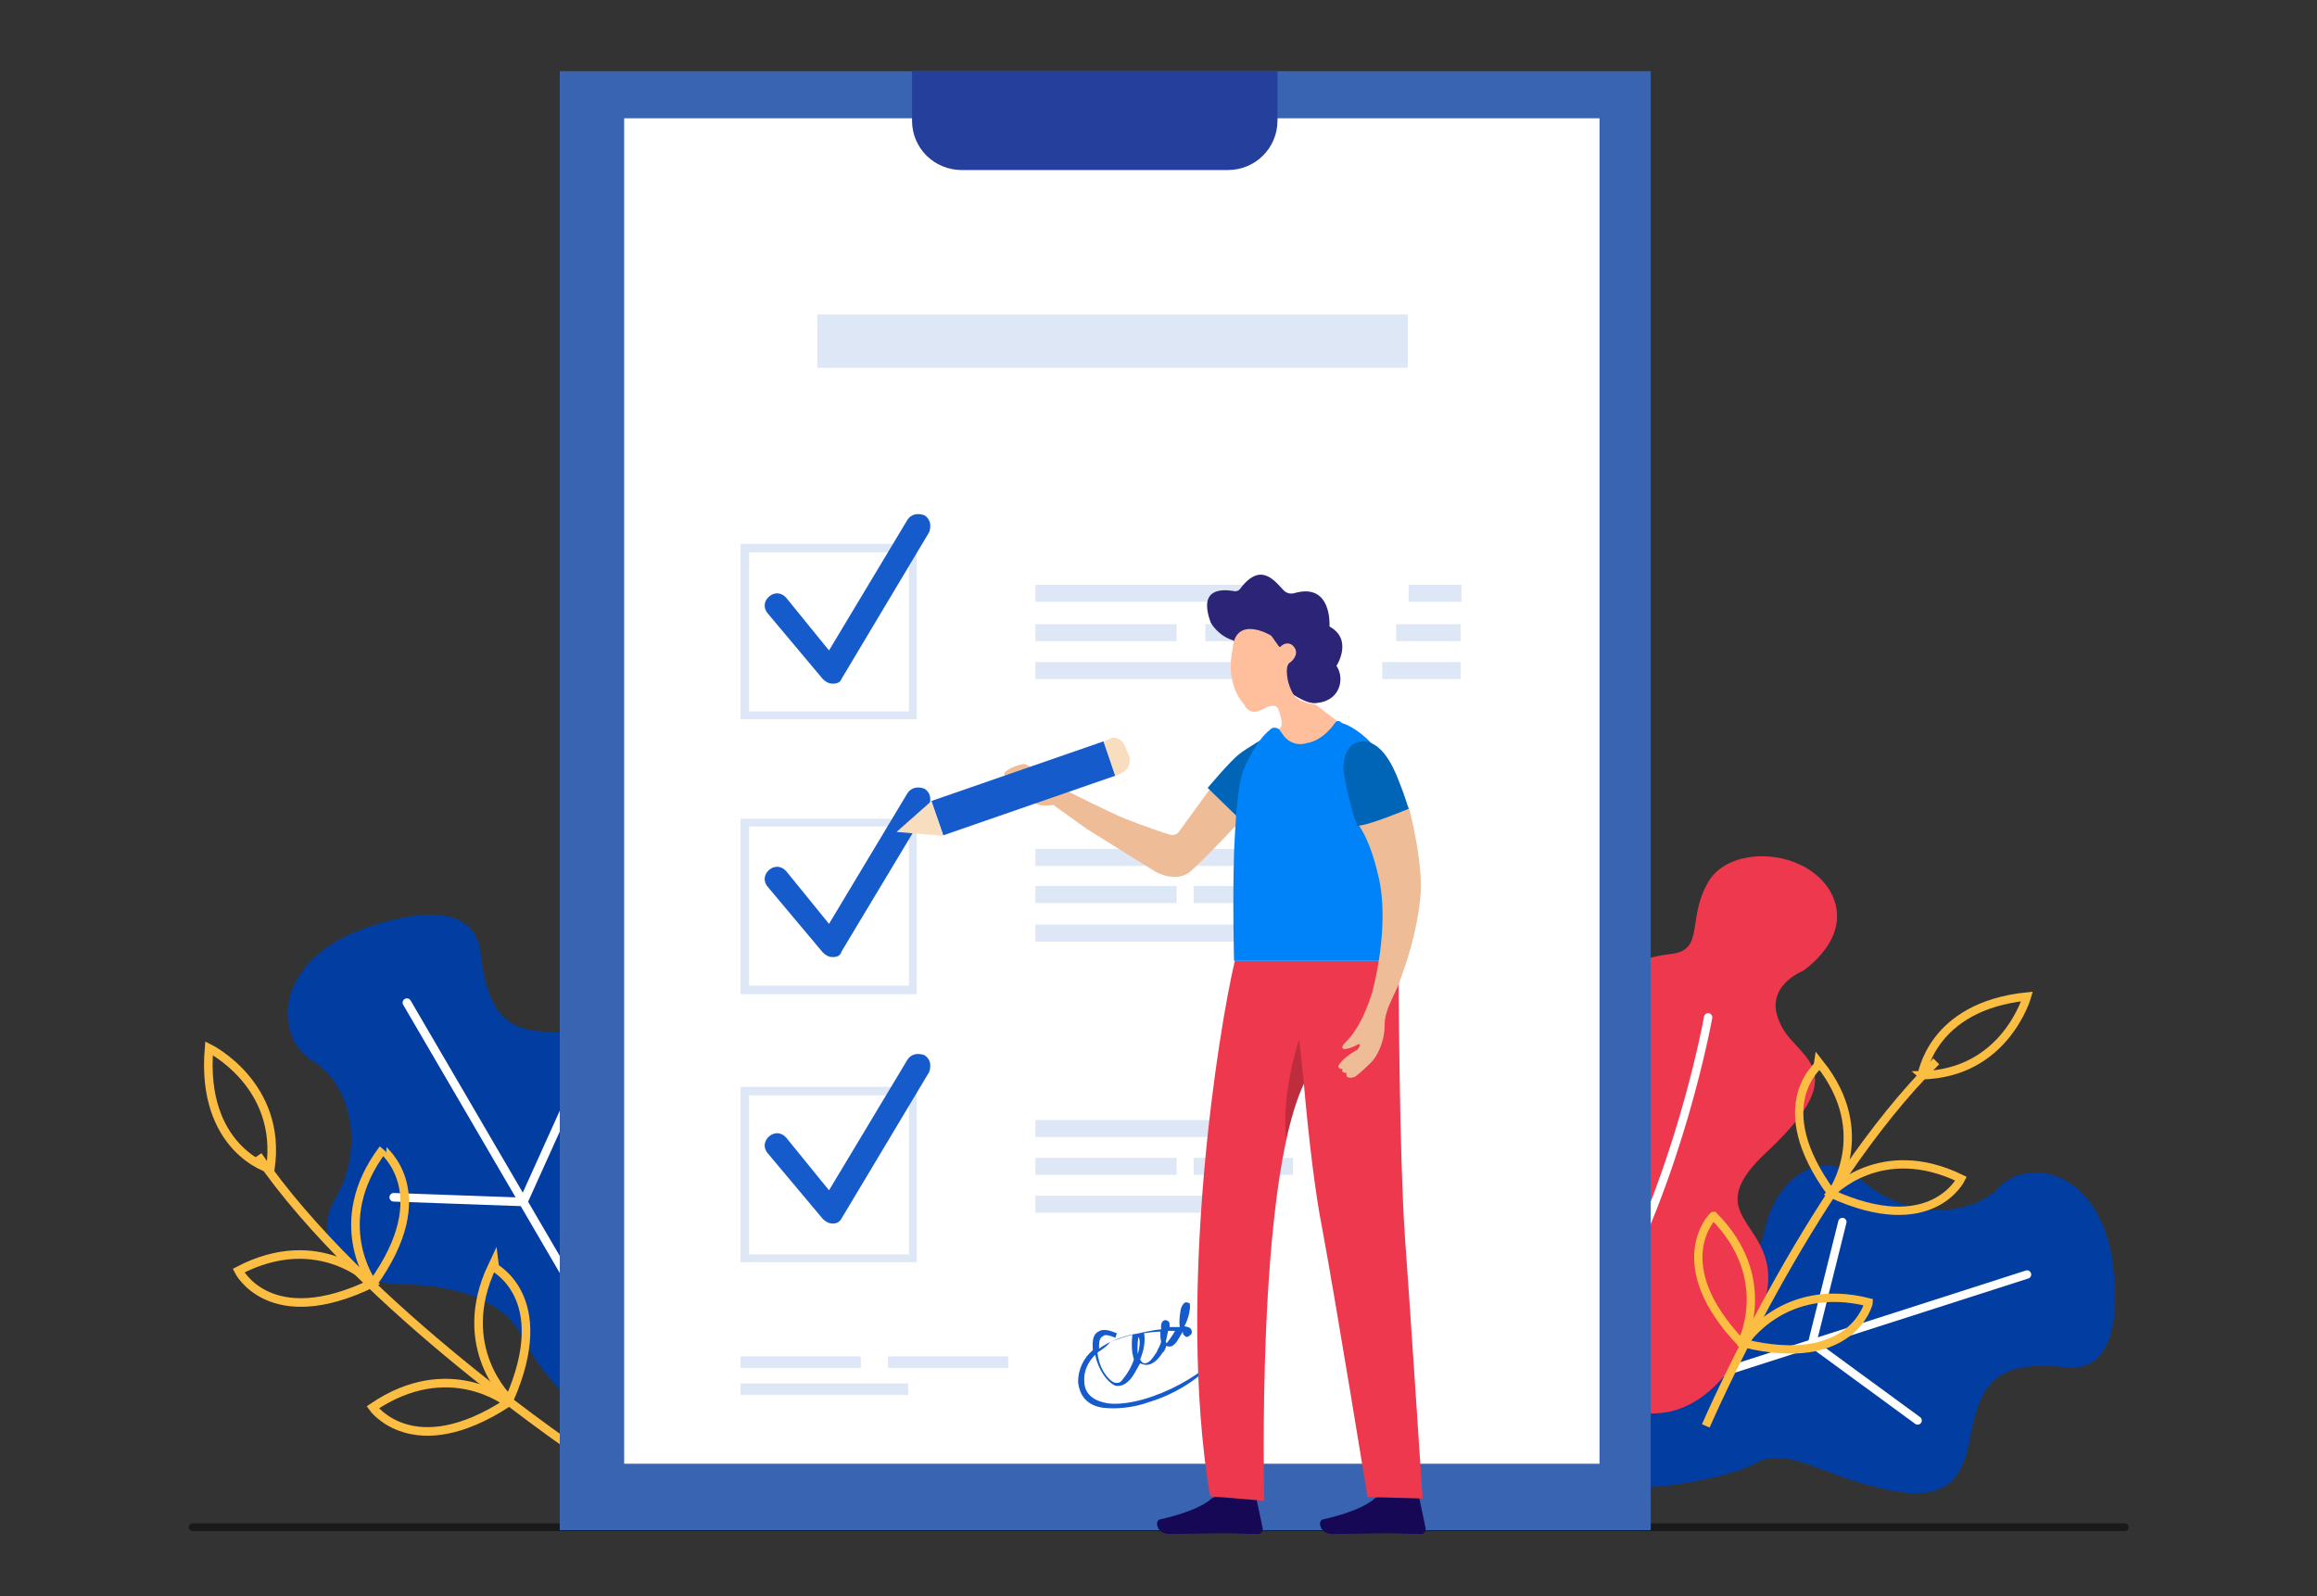<svg width="270" height="186" viewBox="0 0 270 186" fill="none" xmlns="http://www.w3.org/2000/svg">
<rect x="0" y="0" width="270" height="186" fill="#333333" stroke="none"/>
<g clip-path="url(#clip0_1409_4158)">
<path d="M247.594 178.41H22.452C22.181 178.41 22 178.23 22 177.96C22 177.69 22.181 177.51 22.452 177.51H247.594C247.866 177.51 248.047 177.69 248.047 177.96C248.047 178.23 247.866 178.41 247.594 178.41Z" fill="#1A1A1A"/>
<path d="M41.088 108.734C41.088 108.734 55.103 102.614 56.007 111.074C56.911 119.534 60.347 120.074 64.054 120.254C67.671 120.704 74.543 118.364 74.904 127.364C75.447 136.364 72.101 141.134 75.356 144.734C78.431 148.334 86.478 166.964 78.431 168.044C70.383 169.124 63.059 160.304 60.889 155.894C58.719 151.214 52.3 149.684 46.965 149.684C41.63 149.684 35.663 145.544 39.099 139.604C42.625 133.484 40.726 126.194 36.476 123.674C32.227 121.154 31.594 112.964 41.088 108.734Z" fill="#023EA1"/>
<path d="M47.417 116.834L80.781 173.984" stroke="white" stroke-miterlimit="10" stroke-linecap="round" stroke-linejoin="round"/>
<path d="M67.4 125.834L60.98 140.054L45.88 139.514" stroke="white" stroke-miterlimit="10" stroke-linecap="round" stroke-linejoin="round"/>
<path d="M68.213 169.754C68.213 169.754 42.173 152.384 30.057 134.654" stroke="#FCBE42" stroke-miterlimit="10"/>
<path d="M24.36 122.144C24.36 122.144 32.95 126.374 31.504 136.184C31.413 136.274 23.366 133.844 24.36 122.144Z" stroke="#FCBE42" stroke-miterlimit="10"/>
<path d="M43.439 149.594C43.439 149.594 38.195 142.484 44.614 133.934C44.524 134.024 51.124 138.884 43.439 149.594Z" stroke="#FCBE42" stroke-miterlimit="10"/>
<path d="M59.352 163.094C59.352 163.094 52.842 157.064 57.363 147.524C57.363 147.614 64.687 150.944 59.352 163.094Z" stroke="#FCBE42" stroke-miterlimit="10"/>
<path d="M59.171 163.454C59.171 163.454 52.3 157.964 43.438 163.994C43.438 163.994 48.14 170.654 59.171 163.454Z" stroke="#FCBE42" stroke-miterlimit="10"/>
<path d="M43.439 149.504C43.439 149.504 37.291 143.114 27.797 148.064C27.797 148.064 31.414 155.354 43.439 149.504Z" stroke="#FCBE42" stroke-miterlimit="10"/>
<path d="M245.976 145.814C245.976 145.814 248.87 160.304 240.641 159.314C232.504 158.414 231.148 161.654 230.153 164.984C229.068 168.314 229.701 175.334 221.021 173.804C212.34 172.274 208.543 168.314 204.474 170.564C200.315 172.814 181.056 176.414 181.598 168.674C182.231 160.844 192.177 155.714 196.879 154.724C201.581 153.644 204.564 147.884 205.74 142.934C206.825 137.984 211.888 133.034 217.042 137.624C222.196 142.124 229.52 141.854 232.866 138.434C236.03 135.014 243.806 135.914 245.976 145.814Z" fill="#023EA1"/>
<path d="M236.212 148.514L174.817 168.224" stroke="white" stroke-width="0.97" stroke-miterlimit="10" stroke-linecap="round" stroke-linejoin="round"/>
<path d="M223.463 165.524L211.166 156.524L214.692 142.394" stroke="white" stroke-width="0.97" stroke-miterlimit="10" stroke-linecap="round" stroke-linejoin="round"/>
<path d="M210.08 113.144C210.08 113.144 216.138 109.184 213.335 103.964C210.442 98.834 201.581 98.384 199.049 102.794C196.518 107.204 198.688 110.714 194.709 111.164C190.731 111.614 179.971 114.674 181.237 120.074C182.503 125.474 188.561 126.104 185.034 132.674C181.598 139.334 168.669 139.874 174.184 149.594C179.609 159.494 193.262 173.354 202.937 157.514C212.702 141.764 195.433 143.834 206.102 134.024C216.5 124.214 208.995 123.314 207.368 119.084C205.469 114.944 210.08 113.144 210.08 113.144Z" fill="#EE384E"/>
<path d="M199.049 118.544C199.049 118.544 195.703 137.354 187.023 152.564C178.524 167.864 174.455 169.844 174.455 169.844" stroke="white" stroke-width="0.97" stroke-miterlimit="10" stroke-linecap="round" stroke-linejoin="round"/>
<path d="M198.777 166.154C198.777 166.154 210.713 138.434 225.632 123.674" stroke="#FCBE42" stroke-width="0.97" stroke-miterlimit="10"/>
<path d="M236.211 116.114C236.211 116.114 233.679 125.114 223.914 125.294C224.004 125.384 224.909 117.284 236.211 116.114Z" stroke="#FCBE42" stroke-width="0.97" stroke-miterlimit="10"/>
<path d="M213.335 139.064C213.335 139.064 219.122 132.764 228.525 137.354C228.525 137.354 225.089 144.464 213.335 139.064Z" stroke="#FCBE42" stroke-width="0.97" stroke-miterlimit="10"/>
<path d="M203.208 156.524C203.208 156.524 207.819 149.234 217.765 151.754C217.765 151.934 215.776 159.584 203.208 156.524Z" stroke="#FCBE42" stroke-width="0.97" stroke-miterlimit="10"/>
<path d="M202.937 156.524C202.937 156.524 206.915 148.964 199.682 141.674C199.592 141.674 194.076 147.254 202.937 156.524Z" stroke="#FCBE42" stroke-width="0.97" stroke-miterlimit="10"/>
<path d="M213.425 139.064C213.425 139.064 218.489 132.044 212.069 123.944C212.069 124.034 205.83 128.714 213.425 139.064Z" stroke="#FCBE42" stroke-width="0.97" stroke-miterlimit="10"/>
<path d="M192.358 8.294H65.23V178.304H192.358V8.294Z" fill="#3864B2"/>
<path d="M186.391 13.784H72.734V170.564H186.391V13.784Z" fill="white"/>
<path d="M106.279 8.294V14.054C106.279 17.294 108.901 19.814 112.066 19.814H143.08C146.335 19.814 148.866 17.204 148.866 14.054V8.294H106.279Z" fill="#25409C"/>
<path d="M133.947 163.364C132.229 163.994 130.421 164.174 129.065 164.084C126.895 163.994 125.81 162.824 125.629 161.024C125.629 159.584 126.262 158.234 127.347 157.334C127.347 157.244 127.347 157.154 127.347 157.154C127.256 156.164 127.437 155.444 127.98 155.174C128.794 154.634 129.969 155.354 130.15 155.354L129.969 155.894C129.788 155.804 128.794 155.354 128.522 155.714C128.07 155.894 128.07 156.524 128.07 157.154C129.065 156.434 130.331 155.894 131.777 155.534C132.953 155.354 134.128 154.994 135.304 154.904C135.304 154.814 135.304 154.724 135.304 154.454C135.304 154.274 135.394 153.914 135.756 153.824C135.846 153.824 135.937 153.824 136.208 154.004C136.298 154.094 136.298 154.454 136.298 154.634C136.75 154.634 137.022 154.634 137.474 154.634C137.383 154.004 137.474 153.284 137.564 152.744C137.655 152.114 138.016 151.754 138.197 151.754C138.378 151.754 138.649 151.844 138.649 151.934C138.74 152.384 138.559 153.554 138.016 154.544C138.559 154.634 138.74 154.724 138.83 154.994C138.92 155.084 138.92 155.444 138.74 155.534C138.288 155.984 138.107 155.714 138.016 155.624C137.926 155.534 137.835 155.534 137.835 155.174C137.383 155.894 137.112 156.524 136.66 156.794C136.479 156.974 136.117 156.884 136.027 156.884L135.937 156.794C135.846 156.974 135.756 157.424 135.485 157.604C134.852 158.594 134.219 159.044 133.586 159.044C133.405 159.044 133.043 158.954 132.862 158.864C132.41 159.584 132.139 160.304 131.597 160.844C131.054 161.384 130.602 161.564 129.969 161.474C128.974 161.024 127.98 159.584 127.618 157.874C126.804 158.684 126.262 159.764 126.352 160.934C126.352 162.374 127.347 163.274 129.246 163.544C133.947 163.994 142.085 159.494 142.718 156.434C141.904 159.134 138.107 162.104 133.947 163.364ZM127.889 157.604C128.07 159.494 129.155 160.844 129.879 161.114C130.331 161.204 130.602 161.114 130.873 160.664C131.416 160.034 131.868 159.224 132.139 158.414C132.049 158.234 132.049 157.964 131.958 157.694C131.868 157.064 131.868 156.254 131.958 155.534C131.144 155.714 130.24 156.074 129.426 156.344C128.884 156.974 128.432 157.244 127.889 157.604ZM132.862 158.414C132.953 158.504 133.043 158.864 133.405 158.864C133.857 158.864 134.219 158.414 134.761 157.604C134.942 157.154 135.213 156.794 135.304 156.344C135.213 155.894 135.213 155.624 135.213 155.174C134.58 155.174 133.947 155.264 133.314 155.354C133.495 156.164 133.314 157.334 132.862 158.414ZM135.846 156.344C135.937 156.524 135.937 156.524 135.937 156.524C136.117 156.344 136.57 155.714 136.931 155.084C136.75 155.084 136.389 155.084 136.117 155.084C136.027 155.534 135.937 155.984 135.846 156.344ZM132.682 155.804C132.591 155.984 132.501 157.064 132.591 157.784C132.862 156.794 132.862 156.074 132.682 155.804ZM137.926 152.564C137.926 152.654 137.835 153.014 137.835 153.194C137.745 153.014 137.926 152.744 137.926 152.564Z" fill="#155BCC"/>
<path d="M106.822 83.804H86.297V63.374H106.822V83.804ZM87.291 82.904H105.918V64.364H87.291V82.904Z" fill="#DDE7F6"/>
<path d="M97.057 79.664C96.605 79.664 96.243 79.484 95.881 79.124L89.462 71.474C88.919 70.844 89.01 70.034 89.642 69.494C90.275 68.954 91.089 69.044 91.632 69.674L96.605 75.794L105.737 60.584C106.189 59.864 107.003 59.774 107.726 60.044C108.45 60.494 108.54 61.304 108.269 62.024L98.052 79.124C97.961 79.394 97.69 79.664 97.057 79.664Z" fill="#155BCC"/>
<path d="M106.822 115.844H86.297V95.414H106.822V115.844ZM87.291 114.854H105.918V96.314H87.291V114.854Z" fill="#DDE7F6"/>
<path d="M97.057 111.524C96.605 111.524 96.243 111.344 95.881 110.984L89.462 103.334C88.919 102.704 89.01 101.894 89.642 101.354C90.275 100.814 91.089 100.904 91.632 101.534L96.605 107.654L105.737 92.444C106.189 91.724 107.003 91.634 107.726 91.904C108.45 92.354 108.54 93.164 108.269 93.884L98.052 110.894C97.961 111.254 97.69 111.524 97.057 111.524Z" fill="#155BCC"/>
<path d="M106.822 147.074H86.297V126.644H106.822V147.074ZM87.291 146.174H105.918V127.634H87.291V146.174Z" fill="#DDE7F6"/>
<path d="M97.057 142.574C96.605 142.574 96.243 142.394 95.881 142.034L89.462 134.384C88.919 133.754 89.01 132.944 89.642 132.404C90.275 131.864 91.089 131.954 91.632 132.584L96.605 138.704L105.737 123.494C106.189 122.774 107.003 122.684 107.726 122.954C108.45 123.404 108.54 124.214 108.269 124.934L98.142 141.854C97.961 142.214 97.69 142.574 97.057 142.574Z" fill="#155BCC"/>
<path d="M147.42 68.144H120.656V70.124H147.42V68.144Z" fill="#DDE7F6"/>
<path d="M170.296 68.144H164.147V70.124H170.296V68.144Z" fill="#DDE7F6"/>
<path d="M147.42 77.144H120.656V79.124H147.42V77.144Z" fill="#DDE7F6"/>
<path d="M170.206 77.144H161.073V79.124H170.206V77.144Z" fill="#DDE7F6"/>
<path d="M170.206 72.734H162.701V74.714H170.206V72.734Z" fill="#DDE7F6"/>
<path d="M147.963 72.734H140.458V74.714H147.963V72.734Z" fill="#DDE7F6"/>
<path d="M137.112 72.734H120.656V74.714H137.112V72.734Z" fill="#DDE7F6"/>
<path d="M146.516 98.924H120.656V100.904H146.516V98.924Z" fill="#DDE7F6"/>
<path d="M147.42 107.744H120.656V109.724H147.42V107.744Z" fill="#DDE7F6"/>
<path d="M145.973 103.244H139.102V105.224H145.973V103.244Z" fill="#DDE7F6"/>
<path d="M137.112 103.244H120.656V105.224H137.112V103.244Z" fill="#DDE7F6"/>
<path d="M147.42 130.514H120.656V132.494H147.42V130.514Z" fill="#DDE7F6"/>
<path d="M147.42 139.334H120.656V141.314H147.42V139.334Z" fill="#DDE7F6"/>
<path d="M150.675 134.924H139.102V136.904H150.675V134.924Z" fill="#DDE7F6"/>
<path d="M137.112 134.924H120.656V136.904H137.112V134.924Z" fill="#DDE7F6"/>
<path d="M100.312 158.054H86.297V159.404H100.312V158.054Z" fill="#DDE7F6"/>
<path d="M117.491 158.054H103.477V159.404H117.491V158.054Z" fill="#DDE7F6"/>
<path d="M105.827 161.204H86.297V162.554H105.827V161.204Z" fill="#DDE7F6"/>
<path d="M164.057 36.644H95.248V42.854H164.057V36.644Z" fill="#DDE7F6"/>
<path d="M160.08 174.704C159.176 175.514 157.006 176.414 154.203 177.044C153.479 177.134 153.751 178.754 155.288 178.754C156.734 178.754 160.261 178.664 161.255 178.664C163.064 178.664 164.149 178.754 165.595 178.754H165.686C166.048 178.664 166.138 178.394 166.138 178.124L165.415 174.704C165.415 174.524 165.324 174.434 165.143 174.434H160.713C160.442 174.434 160.261 174.524 160.08 174.704Z" fill="#170856"/>
<path d="M141.092 174.704C140.187 175.514 138.017 176.414 135.214 177.044C134.491 177.134 134.762 178.754 136.299 178.754C137.746 178.754 141.272 178.664 142.267 178.664C144.075 178.664 145.16 178.754 146.607 178.754H146.698C147.059 178.664 147.15 178.394 147.15 178.124L146.426 174.704C146.426 174.524 146.336 174.434 146.155 174.434H141.725C141.544 174.434 141.272 174.524 141.092 174.704Z" fill="#170856"/>
<path d="M163.696 143.834C164.329 152.474 165.775 174.614 165.775 174.614L159.356 174.434C159.356 174.434 155.649 151.574 154.021 142.844C153.298 139.244 152.484 132.584 151.941 126.284C146.335 138.074 147.33 174.884 147.33 174.884L141.001 174.344C137.022 150.404 142.086 119.534 143.894 111.974H162.973C162.973 113.954 163.063 134.474 163.696 143.834Z" fill="#EE384E"/>
<path opacity="0.2" d="M151.399 121.154C151.399 121.154 149.319 127.004 149.862 132.674C150.495 130.244 151.128 128.084 151.941 126.284L151.399 121.154Z" fill="black"/>
<path d="M134.581 101.534C134.581 101.534 137.113 103.064 138.831 101.444C140.549 99.914 144.256 95.954 144.256 95.954L144.437 94.694L141.091 91.814L137.294 97.034C137.294 97.034 136.842 97.484 136.209 97.214C135.757 97.124 133.225 96.224 131.145 95.414C129.518 94.784 123.46 91.724 123.46 91.724C123.46 91.724 119.933 89.024 119.3 89.024C118.667 89.114 117.311 89.564 117.04 90.104C116.769 90.644 119.933 93.254 120.657 93.614C121.38 94.064 122.736 93.794 122.736 93.794L126.624 96.584L134.581 101.534Z" fill="#EEBD98"/>
<path d="M147.692 85.784C147.692 85.784 145.341 87.134 144.437 87.854C143.442 88.574 140.729 91.814 140.729 91.814L144.527 95.504L147.149 92.444L147.692 85.784Z" fill="#0064B7"/>
<path d="M155.739 77.594C155.739 77.594 157.729 74.534 154.926 73.004C154.926 73.004 155.287 67.784 150.766 69.134C150.405 69.224 150.043 69.134 149.772 68.954C148.868 68.234 147.15 65.084 144.528 68.594C144.347 68.864 143.985 68.954 143.714 68.864C142.538 68.684 139.554 68.414 141.092 72.554C141.092 72.554 141.905 74.084 143.714 74.624C143.714 74.624 150.766 82.454 153.479 81.914C156.192 81.644 156.734 79.034 155.739 77.594Z" fill="#2C2477"/>
<path d="M156.01 84.164L153.298 82.094C153.207 82.094 151.128 81.824 150.676 80.834C150.676 80.834 149.952 79.664 149.952 78.224C149.952 77.774 150.043 77.324 150.404 77.144C150.856 76.784 151.399 75.974 150.676 75.254C150.676 75.254 150.133 74.624 149.319 75.254L149.229 75.344C149.139 75.434 149.048 75.344 149.048 75.344L148.144 74.084C148.054 73.994 143.894 71.564 143.623 75.704C143.623 75.794 142.628 79.394 144.979 82.094C145.07 82.094 145.07 82.184 145.07 82.274C145.251 82.544 145.793 83.444 147.33 82.544C148.777 81.824 148.958 82.544 149.048 82.904C149.139 82.994 149.048 83.084 149.139 83.174C149.229 83.534 149.591 84.434 149.139 84.884C148.596 85.334 148.144 87.224 147.873 87.314L147.692 87.854C148.325 87.944 156.191 86.504 156.372 84.974" fill="#FFBF9C"/>
<path d="M155.558 84.254C155.558 84.254 154.293 86.234 152.303 86.594C150.405 87.134 149.5 85.604 149.5 85.604L149.048 84.974C149.048 84.974 148.415 84.524 147.963 85.064C147.24 85.604 146.245 86.864 145.341 88.754C144.347 90.554 144.075 93.344 143.804 99.284C143.623 105.404 143.804 111.974 143.804 111.974H162.882L163.063 102.524C163.063 102.524 162.43 89.924 160.441 87.314C158.271 84.704 156.372 84.254 156.372 84.254C156.372 84.254 155.92 83.714 155.558 84.254Z" fill="#0083F9"/>
<path d="M164.148 93.974C164.148 93.974 165.956 100.634 165.504 104.684C165.052 108.914 163.876 112.334 162.882 114.944C161.797 117.284 161.345 118.094 161.345 119.624C161.345 121.154 160.621 123.044 159.627 123.944C158.632 124.934 157.909 125.474 157.909 125.474C157.909 125.474 156.733 125.924 156.914 125.024C156.914 125.024 156.191 125.024 156.462 124.574C156.462 124.574 155.558 124.574 156.191 123.854C156.914 122.954 158.18 122.324 158.18 122.324C158.18 122.324 158.994 121.244 157.909 121.874C156.824 122.414 155.829 122.414 156.824 121.424C157.818 120.434 158.903 118.814 159.898 115.664C160.712 112.604 161.797 106.394 160.531 101.714C159.446 97.124 157.909 95.594 157.909 95.594L164.148 93.974Z" fill="#EEBD98"/>
<path d="M156.553 89.744C156.553 89.744 156.372 86.684 158.542 86.414C160.802 86.144 162.249 89.024 162.972 90.914C163.696 92.714 164.148 94.244 164.148 94.244C164.148 94.244 159.446 96.224 158.18 96.224C158.09 96.224 157.005 92.894 156.553 89.744Z" fill="#0064B7"/>
<path d="M128.595 86.386L108.528 93.34L109.926 97.335L129.993 90.381L128.595 86.386Z" fill="#155BCC"/>
<path d="M104.472 96.944L109.897 97.394L108.541 93.344L104.472 96.944Z" fill="#F9DDBF"/>
<path d="M131.055 86.864L131.597 88.124C131.778 88.844 131.507 89.744 130.783 90.014L129.97 90.464L128.613 86.414L129.608 85.964C129.97 85.874 130.783 86.144 131.055 86.864Z" fill="#F9DDBF"/>
</g>
<defs>
<clipPath id="clip0_1409_4158">
<rect width="226.047" height="180" fill="white" transform="translate(22 3)"/>
</clipPath>
</defs>
</svg>
